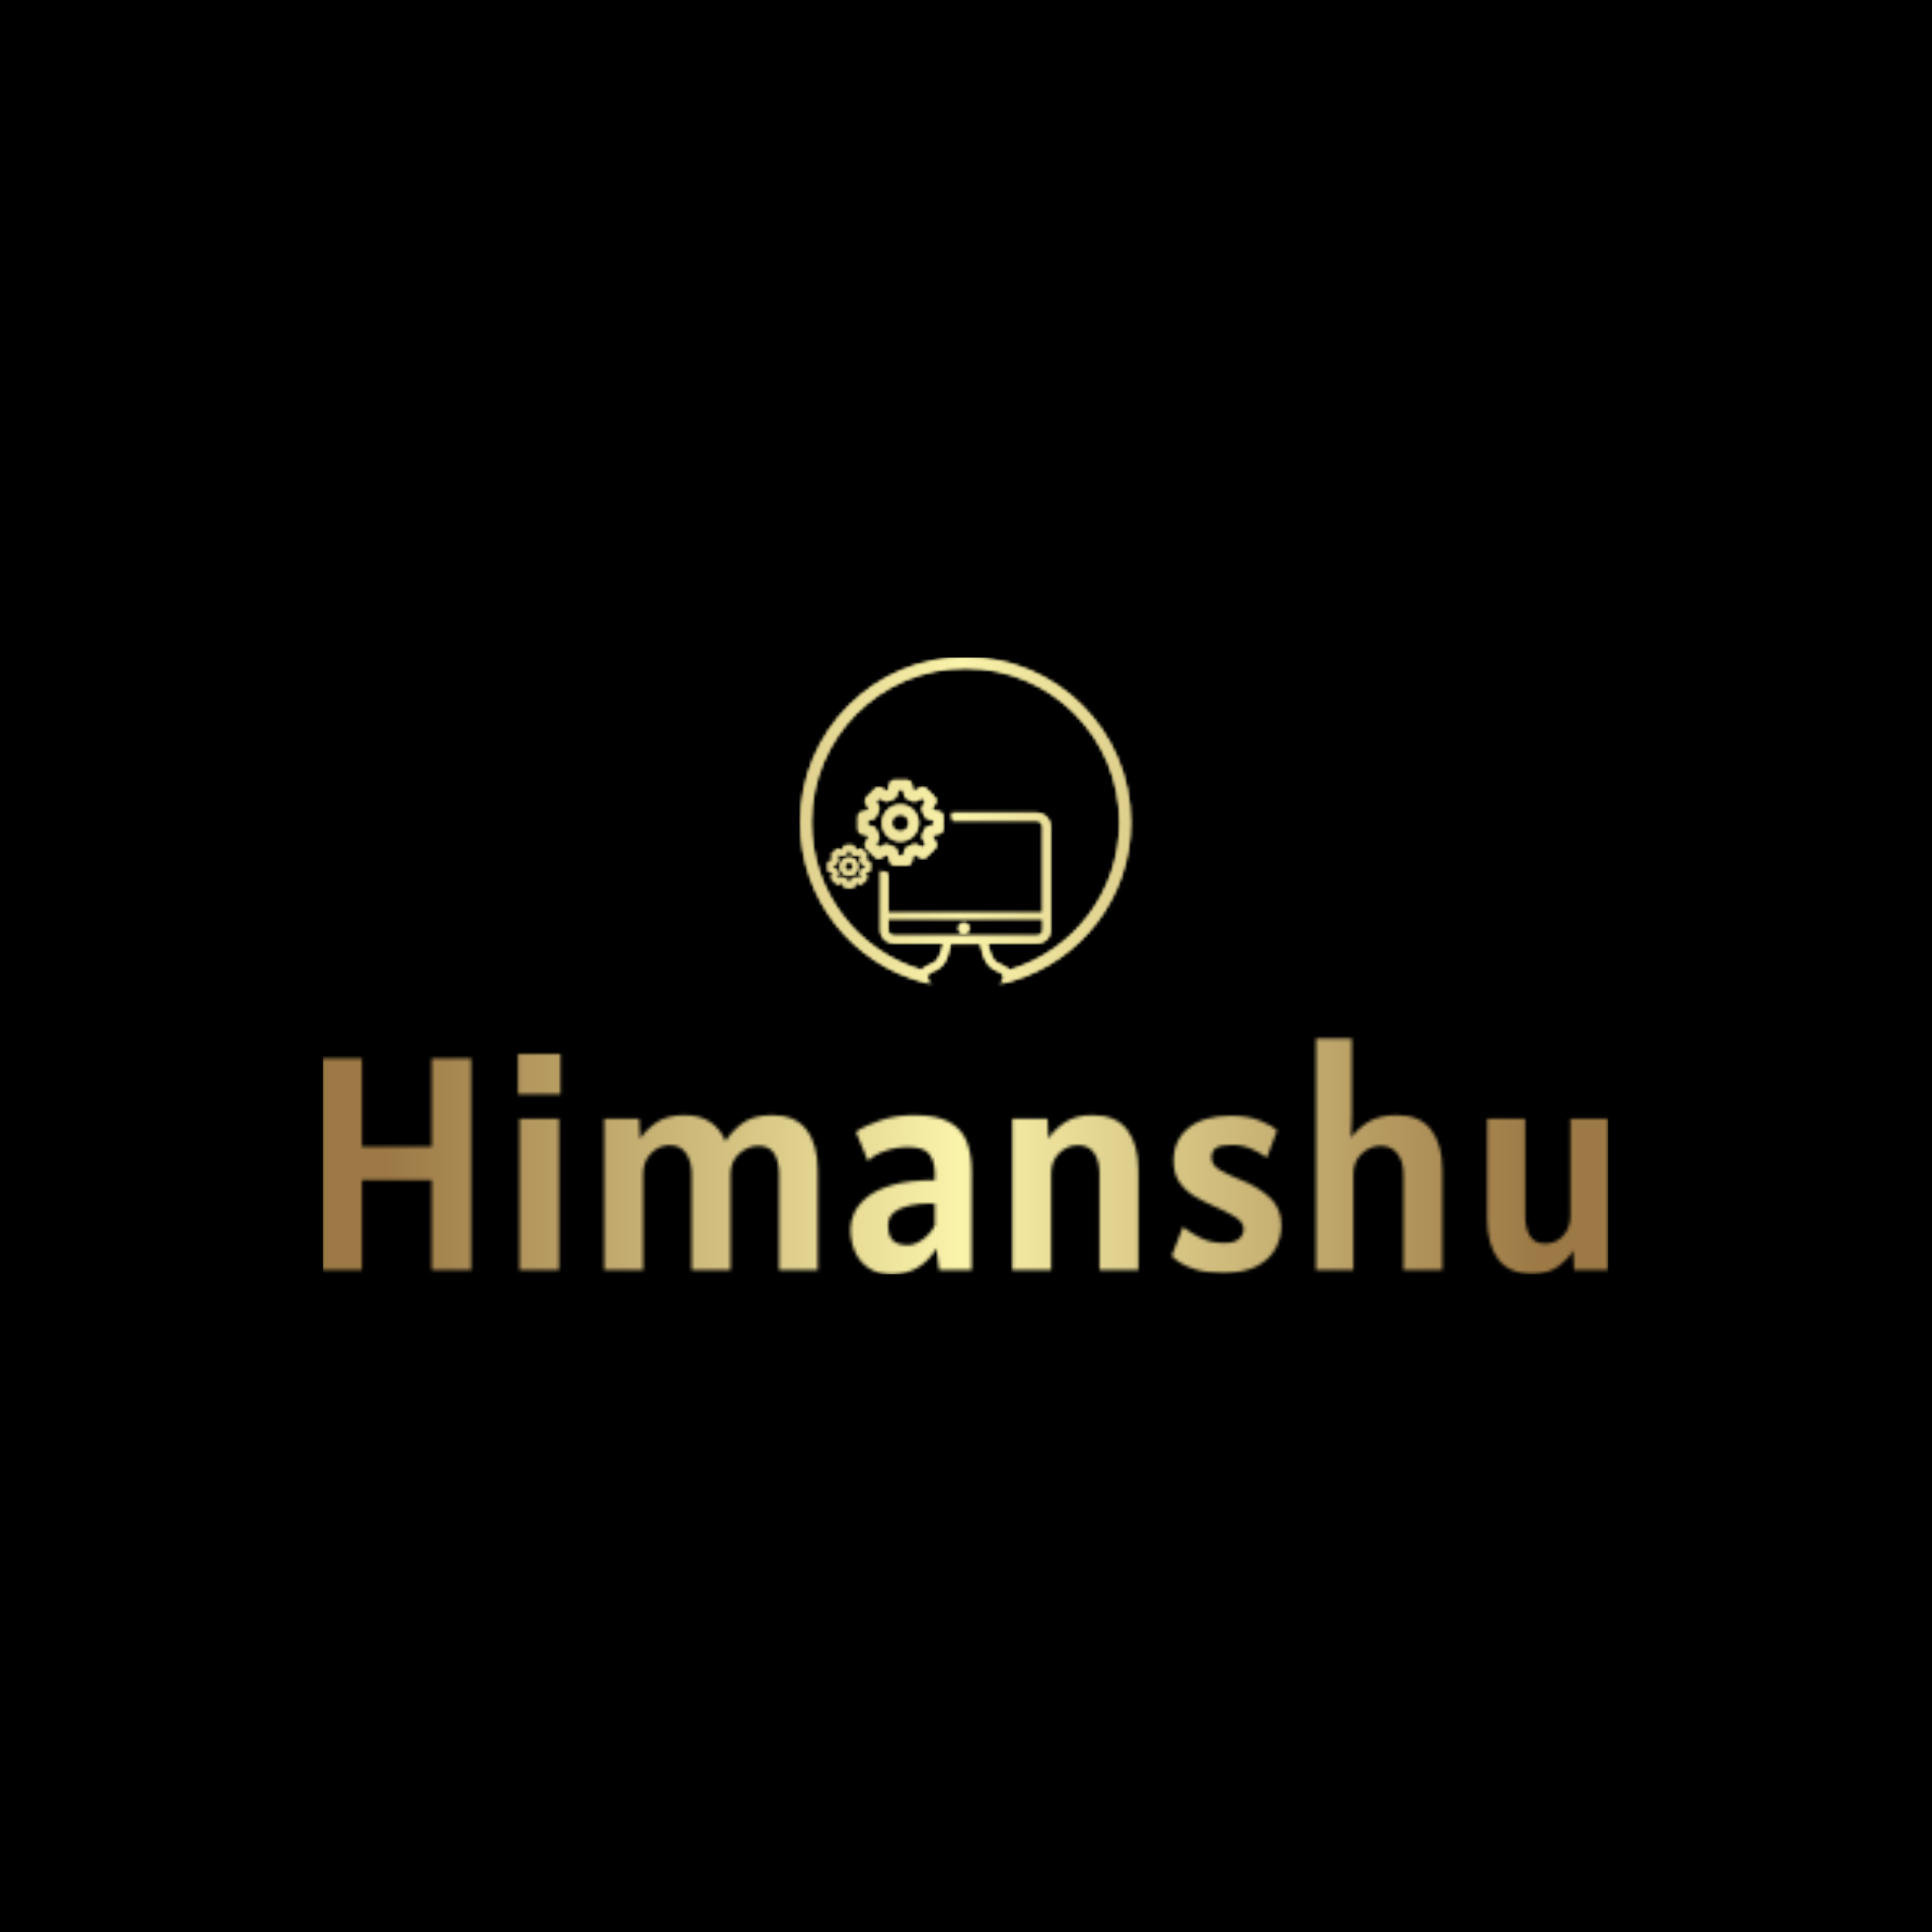 <svg xmlns="http://www.w3.org/2000/svg" version="1.1" xmlns:xlink="http://www.w3.org/1999/xlink" xmlns:svgjs="http://svgjs.dev/svgjs" width="1500" height="1500" viewBox="0 0 1500 1500"><rect width="1500" height="1500" fill="#000000"></rect><g transform="matrix(0.667,0,0,0.667,249.394,510.062)"><svg viewBox="0 0 396 190" data-background-color="#000000" preserveAspectRatio="xMidYMid meet" height="719" width="1500" xmlns="http://www.w3.org/2000/svg" xmlns:xlink="http://www.w3.org/1999/xlink"><g id="tight-bounds" transform="matrix(1,0,0,1,0.24,0.108)"><svg viewBox="0 0 395.52 189.785" height="189.785" width="395.52"><g><svg viewBox="0 0 395.52 189.785" height="189.785" width="395.52"><g transform="matrix(1,0,0,1,0,117.295)"><svg viewBox="0 0 395.52 72.49" height="72.49" width="395.52"><g id="textblocktransform"><svg viewBox="0 0 395.52 72.49" height="72.49" width="395.52" id="textblock"><g><svg viewBox="0 0 395.52 72.49" height="72.49" width="395.52"><g transform="matrix(1,0,0,1,0,0)"><svg width="395.52" viewBox="4.2 -38.1 211.68 38.8" height="72.49" data-palette-color="url(#be2fa216-4702-4020-ae4c-ed6e4e889dde)"></svg></g></svg></g></svg></g></svg></g><g transform="matrix(1,0,0,1,146.997,0)"><svg viewBox="0 0 101.526 100.181" height="100.181" width="101.526"><g><svg xmlns="http://www.w3.org/2000/svg" xmlns:xlink="http://www.w3.org/1999/xlink" version="1.1" x="0" y="0" viewBox="0.338 1.149 99.352 98.036" enable-background="new 0 0 100 100" xml:space="preserve" height="100.181" width="101.526" class="icon-icon-0" data-fill-palette-color="accent" id="icon-0"></svg></g></svg></g><g></g></svg></g><defs></defs><mask id="bf53e162-9aca-4369-9223-d186d8de0798"><g id="SvgjsG2416"><svg viewBox="0 0 395.52 189.785" height="189.785" width="395.52"><g><svg viewBox="0 0 395.52 189.785" height="189.785" width="395.52"><g transform="matrix(1,0,0,1,0,117.295)"><svg viewBox="0 0 395.52 72.49" height="72.49" width="395.52"><g id="SvgjsG2415"><svg viewBox="0 0 395.52 72.49" height="72.49" width="395.52" id="SvgjsSvg2414"><g><svg viewBox="0 0 395.52 72.49" height="72.49" width="395.52"><g transform="matrix(1,0,0,1,0,0)"><svg width="395.52" viewBox="4.2 -38.1 211.68 38.8" height="72.49" data-palette-color="url(#be2fa216-4702-4020-ae4c-ed6e4e889dde)"><path d="M10.65 0L4.2 0 4.2-34.85 10.65-34.85 10.65-20.3 22.15-20.3 22.15-34.85 28.65-34.85 28.65 0 22.15 0 22.15-14.8 10.65-14.8 10.65 0ZM43.35-28.95L36.35-28.95 36.35-35.6 43.35-35.6 43.35-28.95ZM43.1 0L36.6 0 36.6-24.9 43.1-24.9 43.1 0ZM56.95 0L50.55 0 50.55-24.9 56.3-24.9 56.45-21.6Q57.42-23.1 59.16-24.3 60.9-25.5 63.8-25.5L63.8-25.5Q66.32-25.5 68-24.38 69.67-23.25 70.52-21.2L70.52-21.2Q71.47-22.78 73.26-24.14 75.05-25.5 78.25-25.5L78.25-25.5Q82-25.5 83.84-23.1 85.7-20.7 85.7-16.45L85.7-16.45 85.7 0 79.34 0 79.34-15.8Q79.34-17.88 78.55-19.16 77.75-20.45 75.95-20.45L75.95-20.45Q74.2-20.45 72.77-19.16 71.34-17.88 71.34-15.8L71.34-15.8 71.34 0 64.95 0 64.95-15.8Q64.95-17.88 64.03-19.21 63.12-20.55 61.35-20.55L61.35-20.55Q59.55-20.55 58.25-19.21 56.95-17.88 56.95-15.8L56.95-15.8 56.95 0ZM97.89 0.7L97.89 0.7Q95.59 0.7 94.08-0.33 92.57-1.35 91.83-3.05 91.09-4.75 91.09-6.8L91.09-6.8Q91.09-7.95 91.68-9.33 92.27-10.7 93.77-11.95 95.27-13.2 97.99-14 100.72-14.8 104.99-14.8L104.99-14.8 104.99-15.95Q104.99-17.8 104.11-19.03 103.22-20.25 100.54-20.25L100.54-20.25Q98.59-20.25 96.73-19.59 94.87-18.93 93.99-17.95L93.99-17.95 91.99-22.75Q93.49-23.78 96.01-24.64 98.52-25.5 101.59-25.5L101.59-25.5Q105.29-25.5 107.34-24.38 109.39-23.25 110.22-21.19 111.04-19.13 111.04-16.35L111.04-16.35 111.04 0 105.69 0 105.24-3.55Q102.64 0.7 97.89 0.7ZM100.54-4.1L100.54-4.1Q101.67-4.1 102.96-5.01 104.24-5.93 104.99-7.35L104.99-7.35 104.99-10.9Q104.74-10.95 104.46-10.95 104.17-10.95 103.79-10.95L103.79-10.95Q102.42-10.95 100.91-10.64 99.39-10.33 98.34-9.55 97.29-8.78 97.29-7.4L97.29-7.4Q97.29-5.6 98.09-4.85 98.89-4.1 100.54-4.1ZM124.14 0L117.74 0 117.74-24.9 123.54-24.9 123.67-21.63Q124.64-23.13 126.39-24.31 128.14-25.5 130.99-25.5L130.99-25.5Q134.79-25.5 136.64-23.1 138.49-20.7 138.49-16.45L138.49-16.45 138.49 0 132.09 0 132.09-15.9Q132.09-17.98 131.22-19.26 130.34-20.55 128.54-20.55L128.54-20.55Q126.79-20.55 125.47-19.26 124.14-17.98 124.14-15.9L124.14-15.9 124.14 0ZM152.49 0.45L152.49 0.45Q149.76 0.45 148.03-0.06 146.29-0.58 145.33-1.24 144.36-1.9 143.99-2.35L143.99-2.35 145.84-7.1Q146.94-6.2 148.65-5.33 150.36-4.45 152.64-4.45L152.64-4.45Q154.41-4.45 155.13-5.18 155.84-5.9 155.84-6.75L155.84-6.75Q155.84-7.93 154.21-8.88 152.59-9.83 150.44-10.75L150.44-10.75Q149.16-11.3 147.74-12.15 146.31-13 145.3-14.4 144.29-15.8 144.29-18L144.29-18Q144.29-21.38 146.75-23.39 149.21-25.4 153.74-25.4L153.74-25.4Q156.64-25.4 158.65-24.54 160.66-23.68 161.34-23L161.34-23 159.64-18.5Q158.66-19.25 157.16-19.93 155.66-20.6 153.94-20.6L153.94-20.6Q152.04-20.6 151.29-20.1 150.54-19.6 150.54-18.5L150.54-18.5Q150.54-17.28 151.88-16.49 153.21-15.7 155.09-14.95L155.09-14.95Q158.21-13.73 160.13-11.94 162.04-10.15 162.04-7.4L162.04-7.4Q162.04-5.35 161.09-3.56 160.14-1.78 158.04-0.66 155.94 0.45 152.49 0.45ZM173.89 0L167.74 0 167.74-38.1 173.64-38.1 173.64-25.5 173.51-21.75Q174.51-23.2 176.31-24.35 178.11-25.5 181.09-25.5L181.09-25.5Q184.84-25.5 186.69-23.1 188.54-20.7 188.54-16.45L188.54-16.45 188.54 0 182.14 0 182.14-15.8Q182.14-17.88 181.15-19.16 180.16-20.45 178.39-20.45L178.39-20.45Q176.64-20.45 175.26-19.16 173.89-17.88 173.89-15.8L173.89-15.8 173.89 0ZM203.28 0.6L203.28 0.6Q199.51 0.6 197.72-1.81 195.93-4.23 195.93-8.45L195.93-8.45 195.93-24.9 202.18-24.9 202.18-9Q202.18-6.95 202.93-5.65 203.68-4.35 205.48-4.35L205.48-4.35Q207.26-4.35 208.44-5.65 209.63-6.95 209.63-9L209.63-9 209.63-24.9 215.88-24.9 215.88 0 210.23 0 210.11-3.23Q209.18-1.75 207.59-0.58 206.01 0.6 203.28 0.6Z" opacity="1" transform="matrix(1,0,0,1,0,0)" fill="white" class="wordmark-text-0" id="SvgjsPath2413"></path></svg></g></svg></g></svg></g></svg></g><g transform="matrix(1,0,0,1,146.997,0)"><svg viewBox="0 0 101.526 100.181" height="100.181" width="101.526"><g><svg xmlns="http://www.w3.org/2000/svg" xmlns:xlink="http://www.w3.org/1999/xlink" version="1.1" x="0" y="0" viewBox="0.338 1.149 99.352 98.036" enable-background="new 0 0 100 100" xml:space="preserve" height="100.181" width="101.526" class="icon-icon-0" data-fill-palette-color="accent" id="SvgjsSvg2412"><path d="M30.388 45.532c-3.021 0-5.477 2.456-5.477 5.477 0 3.02 2.457 5.476 5.477 5.476 3.02 0 5.475-2.456 5.475-5.476C35.863 47.987 33.408 45.532 30.388 45.532zM30.388 53.641c-1.452 0-2.633-1.182-2.633-2.632 0-1.452 1.181-2.633 2.633-2.633 1.451 0 2.632 1.181 2.632 2.633C33.02 52.459 31.839 53.641 30.388 53.641z" fill="black"></path><path d="M42.179 47.657l-2.135-0.525c-0.042-0.096-0.085-0.193-0.131-0.293l1.078-1.811c0.333-0.56 0.243-1.272-0.217-1.733l-2.665-2.658c-0.457-0.456-1.165-0.547-1.724-0.221l-1.835 1.077c-0.099-0.048-0.2-0.094-0.302-0.139l-0.521-2.146c-0.156-0.637-0.726-1.085-1.382-1.085h-3.759c-0.657 0-1.227 0.448-1.382 1.085l-0.503 2.071c-0.134 0.052-0.269 0.109-0.405 0.171l-1.704-1.003c-0.559-0.33-1.272-0.238-1.73 0.223l-2.657 2.675c-0.459 0.461-0.545 1.174-0.212 1.732l0.958 1.6c-0.088 0.178-0.174 0.362-0.255 0.558l-1.944 0.482c-0.635 0.156-1.08 0.725-1.08 1.378v3.759c0 0.654 0.447 1.225 1.082 1.382l1.906 0.467c0.078 0.194 0.163 0.393 0.256 0.592l-0.959 1.611c-0.332 0.56-0.243 1.274 0.218 1.734l2.664 2.657c0.464 0.464 1.186 0.549 1.746 0.206l1.624-0.992c0.187 0.087 0.385 0.176 0.594 0.259l0.463 1.862c0.157 0.634 0.726 1.079 1.379 1.079h3.758c0.654 0 1.222-0.445 1.38-1.082l0.49-1.971c0.158-0.067 0.315-0.139 0.477-0.217l1.722 1.037c0.561 0.337 1.276 0.25 1.737-0.212l2.659-2.653c0.461-0.46 0.55-1.177 0.213-1.736l-1.116-1.862c0.05-0.109 0.098-0.22 0.145-0.333l2.068-0.505c0.635-0.157 1.083-0.728 1.083-1.381v-3.76C43.261 48.384 42.813 47.813 42.179 47.657zM40.417 51.682l-1.725 0.424c-0.495 0.122-0.887 0.496-1.028 0.988-0.131 0.453-0.368 0.93-0.581 1.345-0.223 0.437-0.207 0.96 0.047 1.381l0.942 1.57-1.086 1.083-1.458-0.877c-0.441-0.266-0.99-0.271-1.435-0.02-0.531 0.304-1.004 0.516-1.446 0.657-0.472 0.147-0.833 0.532-0.953 1.014l-0.403 1.621h-1.535l-0.383-1.536c-0.124-0.497-0.506-0.89-1-1.027-0.445-0.123-0.924-0.329-1.555-0.67-0.445-0.241-0.984-0.226-1.416 0.039l-1.348 0.822-1.089-1.085 0.795-1.338c0.259-0.436 0.267-0.974 0.022-1.415-0.309-0.556-0.527-1.062-0.668-1.546-0.142-0.488-0.533-0.864-1.025-0.983l-1.576-0.387V50.21l1.599-0.397c0.487-0.119 0.876-0.488 1.021-0.97 0.162-0.542 0.453-1.092 0.688-1.511 0.25-0.445 0.242-0.987-0.02-1.426l-0.802-1.339 1.101-1.109 1.409 0.831c0.425 0.25 0.948 0.263 1.383 0.034 0.521-0.272 0.978-0.465 1.401-0.587 0.49-0.142 0.866-0.534 0.987-1.03l0.422-1.738h1.525l0.434 1.787c0.118 0.485 0.482 0.874 0.958 1.021 0.424 0.131 0.878 0.365 1.306 0.594 0.437 0.233 0.961 0.223 1.389-0.027l1.562-0.916 1.104 1.101-0.91 1.528c-0.255 0.43-0.267 0.961-0.029 1.4 0.27 0.502 0.452 0.917 0.573 1.305 0.149 0.476 0.535 0.838 1.017 0.958l1.784 0.438V51.682z" fill="black"></path><path d="M14.936 61.41c-1.509 0-2.738 1.226-2.738 2.736 0 1.51 1.229 2.738 2.738 2.738 1.51 0 2.738-1.229 2.738-2.738C17.673 62.636 16.446 61.41 14.936 61.41zM14.936 65.462c-0.726 0-1.316-0.59-1.316-1.315 0-0.727 0.59-1.314 1.316-1.314 0.725 0 1.317 0.588 1.317 1.314C16.251 64.872 15.661 65.462 14.936 65.462z" fill="black"></path><path d="M20.832 62.471l-1.068-0.263c-0.021-0.048-0.042-0.096-0.065-0.146l0.539-0.905c0.167-0.28 0.123-0.638-0.109-0.868l-1.332-1.328c-0.229-0.229-0.583-0.273-0.862-0.111l-0.918 0.539c-0.049-0.024-0.099-0.046-0.151-0.067l-0.26-1.074c-0.077-0.319-0.363-0.544-0.69-0.544h-1.879c-0.329 0-0.614 0.227-0.691 0.544l-0.252 1.035c-0.067 0.026-0.135 0.054-0.203 0.087l-0.852-0.502c-0.279-0.165-0.636-0.119-0.864 0.11l-1.33 1.337c-0.229 0.233-0.272 0.589-0.105 0.866l0.478 0.803c-0.044 0.088-0.086 0.18-0.128 0.277l-0.972 0.241c-0.316 0.078-0.54 0.362-0.54 0.689v1.881c0 0.325 0.223 0.609 0.542 0.689l0.953 0.233c0.04 0.097 0.082 0.196 0.128 0.297l-0.479 0.806c-0.167 0.279-0.122 0.636 0.109 0.866l1.332 1.328c0.231 0.231 0.593 0.275 0.873 0.104l0.812-0.498c0.093 0.046 0.192 0.087 0.296 0.131l0.232 0.932c0.08 0.316 0.364 0.538 0.689 0.538h1.88c0.327 0 0.61-0.222 0.689-0.541l0.245-0.985c0.078-0.033 0.157-0.07 0.237-0.108l0.862 0.519c0.28 0.169 0.638 0.124 0.868-0.106l1.329-1.326c0.231-0.229 0.276-0.588 0.107-0.868l-0.558-0.932c0.025-0.055 0.049-0.108 0.072-0.164l1.034-0.254c0.318-0.079 0.541-0.363 0.541-0.691v-1.88C21.372 62.836 21.149 62.552 20.832 62.471zM19.951 64.483l-0.863 0.213c-0.248 0.061-0.444 0.247-0.514 0.492-0.065 0.229-0.185 0.468-0.29 0.673-0.112 0.22-0.104 0.479 0.022 0.691l0.471 0.783-0.544 0.543-0.728-0.438c-0.221-0.133-0.495-0.135-0.717-0.009-0.267 0.151-0.503 0.259-0.723 0.327-0.237 0.076-0.417 0.268-0.477 0.509l-0.202 0.81H14.62l-0.191-0.769c-0.062-0.248-0.253-0.445-0.501-0.513-0.221-0.062-0.461-0.165-0.777-0.336-0.223-0.12-0.492-0.111-0.708 0.019l-0.673 0.413-0.546-0.543 0.399-0.669c0.129-0.219 0.133-0.488 0.009-0.709-0.153-0.275-0.263-0.529-0.333-0.773-0.071-0.243-0.266-0.43-0.514-0.49L10 64.514v-0.767l0.8-0.197c0.243-0.061 0.438-0.245 0.509-0.486 0.081-0.271 0.227-0.545 0.344-0.756 0.126-0.221 0.122-0.492-0.01-0.714l-0.4-0.669 0.55-0.554 0.706 0.415c0.212 0.126 0.473 0.133 0.69 0.018 0.261-0.137 0.488-0.231 0.701-0.293 0.245-0.071 0.433-0.269 0.494-0.517l0.211-0.868h0.762l0.217 0.892c0.059 0.244 0.242 0.438 0.481 0.513 0.211 0.064 0.438 0.183 0.652 0.298 0.219 0.116 0.481 0.11 0.694-0.014l0.78-0.458 0.553 0.549-0.454 0.765c-0.128 0.215-0.133 0.479-0.015 0.699 0.135 0.251 0.226 0.458 0.287 0.651 0.074 0.238 0.267 0.419 0.509 0.479l0.891 0.22V64.483z" fill="black"></path><circle cx="49.503" cy="82.694" r="1.6" fill="black"></circle><path d="M99.69 50.825c0-27.435-22.24-49.676-49.675-49.676C22.58 1.149 0.338 23.39 0.338 50.825c0 23.083 15.744 42.485 37.079 48.062 0.26 0.105 0.573 0.183 0.941 0.234 0.287 0.04 0.605 0.063 0.967 0.063h0.745c-0.859-0.002-1.555-0.746-1.555-1.667 0-0.208 0.039-0.404 0.103-0.586 0 0 0 0-0.001 0 0.053-0.159 0.224-0.554 0.644-0.832 0.089-0.057 0.184-0.108 0.285-0.147 0.077-0.042 0.15-0.08 0.234-0.123 3.525-1.194 4.776-3.41 5.742-8.53h8.929c1.023 5.061 2.274 7.279 5.799 8.53 0.131 0.064 0.247 0.125 0.359 0.186 0.487 0.303 0.725 0.812 0.781 0.951 0.058 0.172 0.095 0.355 0.095 0.552 0 0.921-0.695 1.665-1.555 1.667h0.776c0.349 0 0.657-0.02 0.937-0.057 0.412-0.052 0.752-0.141 1.03-0.258 0.446-0.117 0.888-0.249 1.329-0.379h0.032v-0.009C84.642 92.431 99.69 73.39 99.69 50.825zM28.634 84.971c-1.138 0-1.934-0.572-1.934-1.766v-3.354h46.629v3.354c0 1.193-0.797 1.766-1.933 1.766H28.634zM63.306 95.315c-0.428-0.469-1.123-0.88-2.202-1.42 0 0 0 0-0.057-0.056-2.389-0.797-3.412-2.047-4.379-6.597h14.729c2.33 0 4.207-1.648 4.207-4.038V52.216c0-2.332-1.877-4.209-4.207-4.209H45.836c0.139 0.742 0.227 1.5 0.258 2.275h25.245c1.193 0 1.934 0.797 1.934 1.934v25.929H26.7V66.2c-0.783-0.186-1.543-0.435-2.274-0.733v17.738c0 2.332 1.876 4.038 4.208 4.038h14.727c-0.966 4.55-1.989 5.8-4.378 6.597-1.113 0.557-1.832 0.979-2.27 1.474C17.556 89.594 3.589 71.843 3.589 50.825c0-25.641 20.785-46.427 46.425-46.427 25.642 0 46.427 20.787 46.427 46.427C96.44 71.845 82.469 89.6 63.306 95.315z" fill="black"></path></svg></g></svg></g><g></g></svg></g><defs><mask></mask></defs></svg><rect width="395.52" height="189.785" fill="black" stroke="none" visibility="hidden"></rect></g></mask><linearGradient x1="0.054" x2="0.941" y1="0.5" y2="0.5" id="be2fa216-4702-4020-ae4c-ed6e4e889dde"><stop stop-color="#9c7945" offset="0"></stop><stop stop-color="#faf3aa" offset="0.498"></stop><stop stop-color="#9c7945" offset="1"></stop></linearGradient><rect width="395.52" height="189.785" fill="url(#be2fa216-4702-4020-ae4c-ed6e4e889dde)" mask="url(#bf53e162-9aca-4369-9223-d186d8de0798)" data-fill-palette-color="primary"></rect><mask id="48cc16e7-7459-4691-b982-b749b3992735"><g id="SvgjsG2435"><svg viewBox="0 0 395.52 189.785" height="189.785" width="395.52"><g><svg viewBox="0 0 395.52 189.785" height="189.785" width="395.52"><g transform="matrix(1,0,0,1,0,117.295)"><svg viewBox="0 0 395.52 72.49" height="72.49" width="395.52"><g id="SvgjsG2434"><svg viewBox="0 0 395.52 72.49" height="72.49" width="395.52" id="SvgjsSvg2433"><g><svg viewBox="0 0 395.52 72.49" height="72.49" width="395.52"><g transform="matrix(1,0,0,1,0,0)"><svg width="395.52" viewBox="4.2 -38.1 211.68 38.8" height="72.49" data-palette-color="url(#be2fa216-4702-4020-ae4c-ed6e4e889dde)"></svg></g></svg></g></svg></g></svg></g><g transform="matrix(1,0,0,1,146.997,0)"><svg viewBox="0 0 101.526 100.181" height="100.181" width="101.526"><g><svg xmlns="http://www.w3.org/2000/svg" xmlns:xlink="http://www.w3.org/1999/xlink" version="1.1" x="0" y="0" viewBox="0.338 1.149 99.352 98.036" enable-background="new 0 0 100 100" xml:space="preserve" height="100.181" width="101.526" class="icon-icon-0" data-fill-palette-color="accent" id="SvgjsSvg2432"><path d="M30.388 45.532c-3.021 0-5.477 2.456-5.477 5.477 0 3.02 2.457 5.476 5.477 5.476 3.02 0 5.475-2.456 5.475-5.476C35.863 47.987 33.408 45.532 30.388 45.532zM30.388 53.641c-1.452 0-2.633-1.182-2.633-2.632 0-1.452 1.181-2.633 2.633-2.633 1.451 0 2.632 1.181 2.632 2.633C33.02 52.459 31.839 53.641 30.388 53.641z" fill="white"></path><path d="M42.179 47.657l-2.135-0.525c-0.042-0.096-0.085-0.193-0.131-0.293l1.078-1.811c0.333-0.56 0.243-1.272-0.217-1.733l-2.665-2.658c-0.457-0.456-1.165-0.547-1.724-0.221l-1.835 1.077c-0.099-0.048-0.2-0.094-0.302-0.139l-0.521-2.146c-0.156-0.637-0.726-1.085-1.382-1.085h-3.759c-0.657 0-1.227 0.448-1.382 1.085l-0.503 2.071c-0.134 0.052-0.269 0.109-0.405 0.171l-1.704-1.003c-0.559-0.33-1.272-0.238-1.73 0.223l-2.657 2.675c-0.459 0.461-0.545 1.174-0.212 1.732l0.958 1.6c-0.088 0.178-0.174 0.362-0.255 0.558l-1.944 0.482c-0.635 0.156-1.08 0.725-1.08 1.378v3.759c0 0.654 0.447 1.225 1.082 1.382l1.906 0.467c0.078 0.194 0.163 0.393 0.256 0.592l-0.959 1.611c-0.332 0.56-0.243 1.274 0.218 1.734l2.664 2.657c0.464 0.464 1.186 0.549 1.746 0.206l1.624-0.992c0.187 0.087 0.385 0.176 0.594 0.259l0.463 1.862c0.157 0.634 0.726 1.079 1.379 1.079h3.758c0.654 0 1.222-0.445 1.38-1.082l0.49-1.971c0.158-0.067 0.315-0.139 0.477-0.217l1.722 1.037c0.561 0.337 1.276 0.25 1.737-0.212l2.659-2.653c0.461-0.46 0.55-1.177 0.213-1.736l-1.116-1.862c0.05-0.109 0.098-0.22 0.145-0.333l2.068-0.505c0.635-0.157 1.083-0.728 1.083-1.381v-3.76C43.261 48.384 42.813 47.813 42.179 47.657zM40.417 51.682l-1.725 0.424c-0.495 0.122-0.887 0.496-1.028 0.988-0.131 0.453-0.368 0.93-0.581 1.345-0.223 0.437-0.207 0.96 0.047 1.381l0.942 1.57-1.086 1.083-1.458-0.877c-0.441-0.266-0.99-0.271-1.435-0.02-0.531 0.304-1.004 0.516-1.446 0.657-0.472 0.147-0.833 0.532-0.953 1.014l-0.403 1.621h-1.535l-0.383-1.536c-0.124-0.497-0.506-0.89-1-1.027-0.445-0.123-0.924-0.329-1.555-0.67-0.445-0.241-0.984-0.226-1.416 0.039l-1.348 0.822-1.089-1.085 0.795-1.338c0.259-0.436 0.267-0.974 0.022-1.415-0.309-0.556-0.527-1.062-0.668-1.546-0.142-0.488-0.533-0.864-1.025-0.983l-1.576-0.387V50.21l1.599-0.397c0.487-0.119 0.876-0.488 1.021-0.97 0.162-0.542 0.453-1.092 0.688-1.511 0.25-0.445 0.242-0.987-0.02-1.426l-0.802-1.339 1.101-1.109 1.409 0.831c0.425 0.25 0.948 0.263 1.383 0.034 0.521-0.272 0.978-0.465 1.401-0.587 0.49-0.142 0.866-0.534 0.987-1.03l0.422-1.738h1.525l0.434 1.787c0.118 0.485 0.482 0.874 0.958 1.021 0.424 0.131 0.878 0.365 1.306 0.594 0.437 0.233 0.961 0.223 1.389-0.027l1.562-0.916 1.104 1.101-0.91 1.528c-0.255 0.43-0.267 0.961-0.029 1.4 0.27 0.502 0.452 0.917 0.573 1.305 0.149 0.476 0.535 0.838 1.017 0.958l1.784 0.438V51.682z" fill="white"></path><path d="M14.936 61.41c-1.509 0-2.738 1.226-2.738 2.736 0 1.51 1.229 2.738 2.738 2.738 1.51 0 2.738-1.229 2.738-2.738C17.673 62.636 16.446 61.41 14.936 61.41zM14.936 65.462c-0.726 0-1.316-0.59-1.316-1.315 0-0.727 0.59-1.314 1.316-1.314 0.725 0 1.317 0.588 1.317 1.314C16.251 64.872 15.661 65.462 14.936 65.462z" fill="white"></path><path d="M20.832 62.471l-1.068-0.263c-0.021-0.048-0.042-0.096-0.065-0.146l0.539-0.905c0.167-0.28 0.123-0.638-0.109-0.868l-1.332-1.328c-0.229-0.229-0.583-0.273-0.862-0.111l-0.918 0.539c-0.049-0.024-0.099-0.046-0.151-0.067l-0.26-1.074c-0.077-0.319-0.363-0.544-0.69-0.544h-1.879c-0.329 0-0.614 0.227-0.691 0.544l-0.252 1.035c-0.067 0.026-0.135 0.054-0.203 0.087l-0.852-0.502c-0.279-0.165-0.636-0.119-0.864 0.11l-1.33 1.337c-0.229 0.233-0.272 0.589-0.105 0.866l0.478 0.803c-0.044 0.088-0.086 0.18-0.128 0.277l-0.972 0.241c-0.316 0.078-0.54 0.362-0.54 0.689v1.881c0 0.325 0.223 0.609 0.542 0.689l0.953 0.233c0.04 0.097 0.082 0.196 0.128 0.297l-0.479 0.806c-0.167 0.279-0.122 0.636 0.109 0.866l1.332 1.328c0.231 0.231 0.593 0.275 0.873 0.104l0.812-0.498c0.093 0.046 0.192 0.087 0.296 0.131l0.232 0.932c0.08 0.316 0.364 0.538 0.689 0.538h1.88c0.327 0 0.61-0.222 0.689-0.541l0.245-0.985c0.078-0.033 0.157-0.07 0.237-0.108l0.862 0.519c0.28 0.169 0.638 0.124 0.868-0.106l1.329-1.326c0.231-0.229 0.276-0.588 0.107-0.868l-0.558-0.932c0.025-0.055 0.049-0.108 0.072-0.164l1.034-0.254c0.318-0.079 0.541-0.363 0.541-0.691v-1.88C21.372 62.836 21.149 62.552 20.832 62.471zM19.951 64.483l-0.863 0.213c-0.248 0.061-0.444 0.247-0.514 0.492-0.065 0.229-0.185 0.468-0.29 0.673-0.112 0.22-0.104 0.479 0.022 0.691l0.471 0.783-0.544 0.543-0.728-0.438c-0.221-0.133-0.495-0.135-0.717-0.009-0.267 0.151-0.503 0.259-0.723 0.327-0.237 0.076-0.417 0.268-0.477 0.509l-0.202 0.81H14.62l-0.191-0.769c-0.062-0.248-0.253-0.445-0.501-0.513-0.221-0.062-0.461-0.165-0.777-0.336-0.223-0.12-0.492-0.111-0.708 0.019l-0.673 0.413-0.546-0.543 0.399-0.669c0.129-0.219 0.133-0.488 0.009-0.709-0.153-0.275-0.263-0.529-0.333-0.773-0.071-0.243-0.266-0.43-0.514-0.49L10 64.514v-0.767l0.8-0.197c0.243-0.061 0.438-0.245 0.509-0.486 0.081-0.271 0.227-0.545 0.344-0.756 0.126-0.221 0.122-0.492-0.01-0.714l-0.4-0.669 0.55-0.554 0.706 0.415c0.212 0.126 0.473 0.133 0.69 0.018 0.261-0.137 0.488-0.231 0.701-0.293 0.245-0.071 0.433-0.269 0.494-0.517l0.211-0.868h0.762l0.217 0.892c0.059 0.244 0.242 0.438 0.481 0.513 0.211 0.064 0.438 0.183 0.652 0.298 0.219 0.116 0.481 0.11 0.694-0.014l0.78-0.458 0.553 0.549-0.454 0.765c-0.128 0.215-0.133 0.479-0.015 0.699 0.135 0.251 0.226 0.458 0.287 0.651 0.074 0.238 0.267 0.419 0.509 0.479l0.891 0.22V64.483z" fill="white"></path><circle cx="49.503" cy="82.694" r="1.6" fill="white"></circle><path d="M99.69 50.825c0-27.435-22.24-49.676-49.675-49.676C22.58 1.149 0.338 23.39 0.338 50.825c0 23.083 15.744 42.485 37.079 48.062 0.26 0.105 0.573 0.183 0.941 0.234 0.287 0.04 0.605 0.063 0.967 0.063h0.745c-0.859-0.002-1.555-0.746-1.555-1.667 0-0.208 0.039-0.404 0.103-0.586 0 0 0 0-0.001 0 0.053-0.159 0.224-0.554 0.644-0.832 0.089-0.057 0.184-0.108 0.285-0.147 0.077-0.042 0.15-0.08 0.234-0.123 3.525-1.194 4.776-3.41 5.742-8.53h8.929c1.023 5.061 2.274 7.279 5.799 8.53 0.131 0.064 0.247 0.125 0.359 0.186 0.487 0.303 0.725 0.812 0.781 0.951 0.058 0.172 0.095 0.355 0.095 0.552 0 0.921-0.695 1.665-1.555 1.667h0.776c0.349 0 0.657-0.02 0.937-0.057 0.412-0.052 0.752-0.141 1.03-0.258 0.446-0.117 0.888-0.249 1.329-0.379h0.032v-0.009C84.642 92.431 99.69 73.39 99.69 50.825zM28.634 84.971c-1.138 0-1.934-0.572-1.934-1.766v-3.354h46.629v3.354c0 1.193-0.797 1.766-1.933 1.766H28.634zM63.306 95.315c-0.428-0.469-1.123-0.88-2.202-1.42 0 0 0 0-0.057-0.056-2.389-0.797-3.412-2.047-4.379-6.597h14.729c2.33 0 4.207-1.648 4.207-4.038V52.216c0-2.332-1.877-4.209-4.207-4.209H45.836c0.139 0.742 0.227 1.5 0.258 2.275h25.245c1.193 0 1.934 0.797 1.934 1.934v25.929H26.7V66.2c-0.783-0.186-1.543-0.435-2.274-0.733v17.738c0 2.332 1.876 4.038 4.208 4.038h14.727c-0.966 4.55-1.989 5.8-4.378 6.597-1.113 0.557-1.832 0.979-2.27 1.474C17.556 89.594 3.589 71.843 3.589 50.825c0-25.641 20.785-46.427 46.425-46.427 25.642 0 46.427 20.787 46.427 46.427C96.44 71.845 82.469 89.6 63.306 95.315z" fill="white"></path></svg></g></svg></g><g></g></svg></g><defs><mask></mask></defs><mask><g id="SvgjsG2431"><svg viewBox="0 0 395.52 189.785" height="189.785" width="395.52"><g><svg viewBox="0 0 395.52 189.785" height="189.785" width="395.52"><g transform="matrix(1,0,0,1,0,117.295)"><svg viewBox="0 0 395.52 72.49" height="72.49" width="395.52"><g id="SvgjsG2430"><svg viewBox="0 0 395.52 72.49" height="72.49" width="395.52" id="SvgjsSvg2429"><g><svg viewBox="0 0 395.52 72.49" height="72.49" width="395.52"><g transform="matrix(1,0,0,1,0,0)"><svg width="395.52" viewBox="4.2 -38.1 211.68 38.8" height="72.49" data-palette-color="url(#be2fa216-4702-4020-ae4c-ed6e4e889dde)"><path d="M10.65 0L4.2 0 4.2-34.85 10.65-34.85 10.65-20.3 22.15-20.3 22.15-34.85 28.65-34.85 28.65 0 22.15 0 22.15-14.8 10.65-14.8 10.65 0ZM43.35-28.95L36.35-28.95 36.35-35.6 43.35-35.6 43.35-28.95ZM43.1 0L36.6 0 36.6-24.9 43.1-24.9 43.1 0ZM56.95 0L50.55 0 50.55-24.9 56.3-24.9 56.45-21.6Q57.42-23.1 59.16-24.3 60.9-25.5 63.8-25.5L63.8-25.5Q66.32-25.5 68-24.38 69.67-23.25 70.52-21.2L70.52-21.2Q71.47-22.78 73.26-24.14 75.05-25.5 78.25-25.5L78.25-25.5Q82-25.5 83.84-23.1 85.7-20.7 85.7-16.45L85.7-16.45 85.7 0 79.34 0 79.34-15.8Q79.34-17.88 78.55-19.16 77.75-20.45 75.95-20.45L75.95-20.45Q74.2-20.45 72.77-19.16 71.34-17.88 71.34-15.8L71.34-15.8 71.34 0 64.95 0 64.95-15.8Q64.95-17.88 64.03-19.21 63.12-20.55 61.35-20.55L61.35-20.55Q59.55-20.55 58.25-19.21 56.95-17.88 56.95-15.8L56.95-15.8 56.95 0ZM97.89 0.7L97.89 0.7Q95.59 0.7 94.08-0.33 92.57-1.35 91.83-3.05 91.09-4.75 91.09-6.8L91.09-6.8Q91.09-7.95 91.68-9.33 92.27-10.7 93.77-11.95 95.27-13.2 97.99-14 100.72-14.8 104.99-14.8L104.99-14.8 104.99-15.95Q104.99-17.8 104.11-19.03 103.22-20.25 100.54-20.25L100.54-20.25Q98.59-20.25 96.73-19.59 94.87-18.93 93.99-17.95L93.99-17.95 91.99-22.75Q93.49-23.78 96.01-24.64 98.52-25.5 101.59-25.5L101.59-25.5Q105.29-25.5 107.34-24.38 109.39-23.25 110.22-21.19 111.04-19.13 111.04-16.35L111.04-16.35 111.04 0 105.69 0 105.24-3.55Q102.64 0.7 97.89 0.7ZM100.54-4.1L100.54-4.1Q101.67-4.1 102.96-5.01 104.24-5.93 104.99-7.35L104.99-7.35 104.99-10.9Q104.74-10.95 104.46-10.95 104.17-10.95 103.79-10.95L103.79-10.95Q102.42-10.95 100.91-10.64 99.39-10.33 98.34-9.55 97.29-8.78 97.29-7.4L97.29-7.4Q97.29-5.6 98.09-4.85 98.89-4.1 100.54-4.1ZM124.14 0L117.74 0 117.74-24.9 123.54-24.9 123.67-21.63Q124.64-23.13 126.39-24.31 128.14-25.5 130.99-25.5L130.99-25.5Q134.79-25.5 136.64-23.1 138.49-20.7 138.49-16.45L138.49-16.45 138.49 0 132.09 0 132.09-15.9Q132.09-17.98 131.22-19.26 130.34-20.55 128.54-20.55L128.54-20.55Q126.79-20.55 125.47-19.26 124.14-17.98 124.14-15.9L124.14-15.9 124.14 0ZM152.49 0.45L152.49 0.45Q149.76 0.45 148.03-0.06 146.29-0.58 145.33-1.24 144.36-1.9 143.99-2.35L143.99-2.35 145.84-7.1Q146.94-6.2 148.65-5.33 150.36-4.45 152.64-4.45L152.64-4.45Q154.41-4.45 155.13-5.18 155.84-5.9 155.84-6.75L155.84-6.75Q155.84-7.93 154.21-8.88 152.59-9.83 150.44-10.75L150.44-10.75Q149.16-11.3 147.74-12.15 146.31-13 145.3-14.4 144.29-15.8 144.29-18L144.29-18Q144.29-21.38 146.75-23.39 149.21-25.4 153.74-25.4L153.74-25.4Q156.64-25.4 158.65-24.54 160.66-23.68 161.34-23L161.34-23 159.64-18.5Q158.66-19.25 157.16-19.93 155.66-20.6 153.94-20.6L153.94-20.6Q152.04-20.6 151.29-20.1 150.54-19.6 150.54-18.5L150.54-18.5Q150.54-17.28 151.88-16.49 153.21-15.7 155.09-14.95L155.09-14.95Q158.21-13.73 160.13-11.94 162.04-10.15 162.04-7.4L162.04-7.4Q162.04-5.35 161.09-3.56 160.14-1.78 158.04-0.66 155.94 0.45 152.49 0.45ZM173.89 0L167.74 0 167.74-38.1 173.64-38.1 173.64-25.5 173.51-21.75Q174.51-23.2 176.31-24.35 178.11-25.5 181.09-25.5L181.09-25.5Q184.84-25.5 186.69-23.1 188.54-20.7 188.54-16.45L188.54-16.45 188.54 0 182.14 0 182.14-15.8Q182.14-17.88 181.15-19.16 180.16-20.45 178.39-20.45L178.39-20.45Q176.64-20.45 175.26-19.16 173.89-17.88 173.89-15.8L173.89-15.8 173.89 0ZM203.28 0.6L203.28 0.6Q199.51 0.6 197.72-1.81 195.93-4.23 195.93-8.45L195.93-8.45 195.93-24.9 202.18-24.9 202.18-9Q202.18-6.95 202.93-5.65 203.68-4.35 205.48-4.35L205.48-4.35Q207.26-4.35 208.44-5.65 209.63-6.95 209.63-9L209.63-9 209.63-24.9 215.88-24.9 215.88 0 210.23 0 210.11-3.23Q209.18-1.75 207.59-0.58 206.01 0.6 203.28 0.6Z" opacity="1" transform="matrix(1,0,0,1,0,0)" fill="black" class="wordmark-text-0" id="SvgjsPath2428"></path></svg></g></svg></g></svg></g></svg></g><g transform="matrix(1,0,0,1,146.997,0)"><svg viewBox="0 0 101.526 100.181" height="100.181" width="101.526"><g><svg xmlns="http://www.w3.org/2000/svg" xmlns:xlink="http://www.w3.org/1999/xlink" version="1.1" x="0" y="0" viewBox="0.338 1.149 99.352 98.036" enable-background="new 0 0 100 100" xml:space="preserve" height="100.181" width="101.526" class="icon-icon-0" data-fill-palette-color="accent" id="SvgjsSvg2427"><path d="M30.388 45.532c-3.021 0-5.477 2.456-5.477 5.477 0 3.02 2.457 5.476 5.477 5.476 3.02 0 5.475-2.456 5.475-5.476C35.863 47.987 33.408 45.532 30.388 45.532zM30.388 53.641c-1.452 0-2.633-1.182-2.633-2.632 0-1.452 1.181-2.633 2.633-2.633 1.451 0 2.632 1.181 2.632 2.633C33.02 52.459 31.839 53.641 30.388 53.641z" fill="black"></path><path d="M42.179 47.657l-2.135-0.525c-0.042-0.096-0.085-0.193-0.131-0.293l1.078-1.811c0.333-0.56 0.243-1.272-0.217-1.733l-2.665-2.658c-0.457-0.456-1.165-0.547-1.724-0.221l-1.835 1.077c-0.099-0.048-0.2-0.094-0.302-0.139l-0.521-2.146c-0.156-0.637-0.726-1.085-1.382-1.085h-3.759c-0.657 0-1.227 0.448-1.382 1.085l-0.503 2.071c-0.134 0.052-0.269 0.109-0.405 0.171l-1.704-1.003c-0.559-0.33-1.272-0.238-1.73 0.223l-2.657 2.675c-0.459 0.461-0.545 1.174-0.212 1.732l0.958 1.6c-0.088 0.178-0.174 0.362-0.255 0.558l-1.944 0.482c-0.635 0.156-1.08 0.725-1.08 1.378v3.759c0 0.654 0.447 1.225 1.082 1.382l1.906 0.467c0.078 0.194 0.163 0.393 0.256 0.592l-0.959 1.611c-0.332 0.56-0.243 1.274 0.218 1.734l2.664 2.657c0.464 0.464 1.186 0.549 1.746 0.206l1.624-0.992c0.187 0.087 0.385 0.176 0.594 0.259l0.463 1.862c0.157 0.634 0.726 1.079 1.379 1.079h3.758c0.654 0 1.222-0.445 1.38-1.082l0.49-1.971c0.158-0.067 0.315-0.139 0.477-0.217l1.722 1.037c0.561 0.337 1.276 0.25 1.737-0.212l2.659-2.653c0.461-0.46 0.55-1.177 0.213-1.736l-1.116-1.862c0.05-0.109 0.098-0.22 0.145-0.333l2.068-0.505c0.635-0.157 1.083-0.728 1.083-1.381v-3.76C43.261 48.384 42.813 47.813 42.179 47.657zM40.417 51.682l-1.725 0.424c-0.495 0.122-0.887 0.496-1.028 0.988-0.131 0.453-0.368 0.93-0.581 1.345-0.223 0.437-0.207 0.96 0.047 1.381l0.942 1.57-1.086 1.083-1.458-0.877c-0.441-0.266-0.99-0.271-1.435-0.02-0.531 0.304-1.004 0.516-1.446 0.657-0.472 0.147-0.833 0.532-0.953 1.014l-0.403 1.621h-1.535l-0.383-1.536c-0.124-0.497-0.506-0.89-1-1.027-0.445-0.123-0.924-0.329-1.555-0.67-0.445-0.241-0.984-0.226-1.416 0.039l-1.348 0.822-1.089-1.085 0.795-1.338c0.259-0.436 0.267-0.974 0.022-1.415-0.309-0.556-0.527-1.062-0.668-1.546-0.142-0.488-0.533-0.864-1.025-0.983l-1.576-0.387V50.21l1.599-0.397c0.487-0.119 0.876-0.488 1.021-0.97 0.162-0.542 0.453-1.092 0.688-1.511 0.25-0.445 0.242-0.987-0.02-1.426l-0.802-1.339 1.101-1.109 1.409 0.831c0.425 0.25 0.948 0.263 1.383 0.034 0.521-0.272 0.978-0.465 1.401-0.587 0.49-0.142 0.866-0.534 0.987-1.03l0.422-1.738h1.525l0.434 1.787c0.118 0.485 0.482 0.874 0.958 1.021 0.424 0.131 0.878 0.365 1.306 0.594 0.437 0.233 0.961 0.223 1.389-0.027l1.562-0.916 1.104 1.101-0.91 1.528c-0.255 0.43-0.267 0.961-0.029 1.4 0.27 0.502 0.452 0.917 0.573 1.305 0.149 0.476 0.535 0.838 1.017 0.958l1.784 0.438V51.682z" fill="black"></path><path d="M14.936 61.41c-1.509 0-2.738 1.226-2.738 2.736 0 1.51 1.229 2.738 2.738 2.738 1.51 0 2.738-1.229 2.738-2.738C17.673 62.636 16.446 61.41 14.936 61.41zM14.936 65.462c-0.726 0-1.316-0.59-1.316-1.315 0-0.727 0.59-1.314 1.316-1.314 0.725 0 1.317 0.588 1.317 1.314C16.251 64.872 15.661 65.462 14.936 65.462z" fill="black"></path><path d="M20.832 62.471l-1.068-0.263c-0.021-0.048-0.042-0.096-0.065-0.146l0.539-0.905c0.167-0.28 0.123-0.638-0.109-0.868l-1.332-1.328c-0.229-0.229-0.583-0.273-0.862-0.111l-0.918 0.539c-0.049-0.024-0.099-0.046-0.151-0.067l-0.26-1.074c-0.077-0.319-0.363-0.544-0.69-0.544h-1.879c-0.329 0-0.614 0.227-0.691 0.544l-0.252 1.035c-0.067 0.026-0.135 0.054-0.203 0.087l-0.852-0.502c-0.279-0.165-0.636-0.119-0.864 0.11l-1.33 1.337c-0.229 0.233-0.272 0.589-0.105 0.866l0.478 0.803c-0.044 0.088-0.086 0.18-0.128 0.277l-0.972 0.241c-0.316 0.078-0.54 0.362-0.54 0.689v1.881c0 0.325 0.223 0.609 0.542 0.689l0.953 0.233c0.04 0.097 0.082 0.196 0.128 0.297l-0.479 0.806c-0.167 0.279-0.122 0.636 0.109 0.866l1.332 1.328c0.231 0.231 0.593 0.275 0.873 0.104l0.812-0.498c0.093 0.046 0.192 0.087 0.296 0.131l0.232 0.932c0.08 0.316 0.364 0.538 0.689 0.538h1.88c0.327 0 0.61-0.222 0.689-0.541l0.245-0.985c0.078-0.033 0.157-0.07 0.237-0.108l0.862 0.519c0.28 0.169 0.638 0.124 0.868-0.106l1.329-1.326c0.231-0.229 0.276-0.588 0.107-0.868l-0.558-0.932c0.025-0.055 0.049-0.108 0.072-0.164l1.034-0.254c0.318-0.079 0.541-0.363 0.541-0.691v-1.88C21.372 62.836 21.149 62.552 20.832 62.471zM19.951 64.483l-0.863 0.213c-0.248 0.061-0.444 0.247-0.514 0.492-0.065 0.229-0.185 0.468-0.29 0.673-0.112 0.22-0.104 0.479 0.022 0.691l0.471 0.783-0.544 0.543-0.728-0.438c-0.221-0.133-0.495-0.135-0.717-0.009-0.267 0.151-0.503 0.259-0.723 0.327-0.237 0.076-0.417 0.268-0.477 0.509l-0.202 0.81H14.62l-0.191-0.769c-0.062-0.248-0.253-0.445-0.501-0.513-0.221-0.062-0.461-0.165-0.777-0.336-0.223-0.12-0.492-0.111-0.708 0.019l-0.673 0.413-0.546-0.543 0.399-0.669c0.129-0.219 0.133-0.488 0.009-0.709-0.153-0.275-0.263-0.529-0.333-0.773-0.071-0.243-0.266-0.43-0.514-0.49L10 64.514v-0.767l0.8-0.197c0.243-0.061 0.438-0.245 0.509-0.486 0.081-0.271 0.227-0.545 0.344-0.756 0.126-0.221 0.122-0.492-0.01-0.714l-0.4-0.669 0.55-0.554 0.706 0.415c0.212 0.126 0.473 0.133 0.69 0.018 0.261-0.137 0.488-0.231 0.701-0.293 0.245-0.071 0.433-0.269 0.494-0.517l0.211-0.868h0.762l0.217 0.892c0.059 0.244 0.242 0.438 0.481 0.513 0.211 0.064 0.438 0.183 0.652 0.298 0.219 0.116 0.481 0.11 0.694-0.014l0.78-0.458 0.553 0.549-0.454 0.765c-0.128 0.215-0.133 0.479-0.015 0.699 0.135 0.251 0.226 0.458 0.287 0.651 0.074 0.238 0.267 0.419 0.509 0.479l0.891 0.22V64.483z" fill="black"></path><circle cx="49.503" cy="82.694" r="1.6" fill="black"></circle><path d="M99.69 50.825c0-27.435-22.24-49.676-49.675-49.676C22.58 1.149 0.338 23.39 0.338 50.825c0 23.083 15.744 42.485 37.079 48.062 0.26 0.105 0.573 0.183 0.941 0.234 0.287 0.04 0.605 0.063 0.967 0.063h0.745c-0.859-0.002-1.555-0.746-1.555-1.667 0-0.208 0.039-0.404 0.103-0.586 0 0 0 0-0.001 0 0.053-0.159 0.224-0.554 0.644-0.832 0.089-0.057 0.184-0.108 0.285-0.147 0.077-0.042 0.15-0.08 0.234-0.123 3.525-1.194 4.776-3.41 5.742-8.53h8.929c1.023 5.061 2.274 7.279 5.799 8.53 0.131 0.064 0.247 0.125 0.359 0.186 0.487 0.303 0.725 0.812 0.781 0.951 0.058 0.172 0.095 0.355 0.095 0.552 0 0.921-0.695 1.665-1.555 1.667h0.776c0.349 0 0.657-0.02 0.937-0.057 0.412-0.052 0.752-0.141 1.03-0.258 0.446-0.117 0.888-0.249 1.329-0.379h0.032v-0.009C84.642 92.431 99.69 73.39 99.69 50.825zM28.634 84.971c-1.138 0-1.934-0.572-1.934-1.766v-3.354h46.629v3.354c0 1.193-0.797 1.766-1.933 1.766H28.634zM63.306 95.315c-0.428-0.469-1.123-0.88-2.202-1.42 0 0 0 0-0.057-0.056-2.389-0.797-3.412-2.047-4.379-6.597h14.729c2.33 0 4.207-1.648 4.207-4.038V52.216c0-2.332-1.877-4.209-4.207-4.209H45.836c0.139 0.742 0.227 1.5 0.258 2.275h25.245c1.193 0 1.934 0.797 1.934 1.934v25.929H26.7V66.2c-0.783-0.186-1.543-0.435-2.274-0.733v17.738c0 2.332 1.876 4.038 4.208 4.038h14.727c-0.966 4.55-1.989 5.8-4.378 6.597-1.113 0.557-1.832 0.979-2.27 1.474C17.556 89.594 3.589 71.843 3.589 50.825c0-25.641 20.785-46.427 46.425-46.427 25.642 0 46.427 20.787 46.427 46.427C96.44 71.845 82.469 89.6 63.306 95.315z" fill="black"></path></svg></g></svg></g><g></g></svg></g><defs><mask></mask></defs></svg><rect width="395.52" height="189.785" fill="black" stroke="none" visibility="hidden"></rect></g></mask></svg><rect width="395.52" height="189.785" fill="black" stroke="none" visibility="hidden"></rect></g></mask><linearGradient x1="0.054" x2="0.941" y1="0.5" y2="0.5" id="47acd7e7-1044-4b86-84c6-0f4138c9cbf3"><stop stop-color="#9c7945" offset="0"></stop><stop stop-color="#faf3aa" offset="0.498"></stop><stop stop-color="#9c7945" offset="1"></stop></linearGradient><rect width="395.52" height="189.785" fill="url(#47acd7e7-1044-4b86-84c6-0f4138c9cbf3)" mask="url(#48cc16e7-7459-4691-b982-b749b3992735)" data-fill-palette-color="accent"></rect></svg><rect width="395.52" height="189.785" fill="none" stroke="none" visibility="hidden"></rect></g></svg></g></svg>